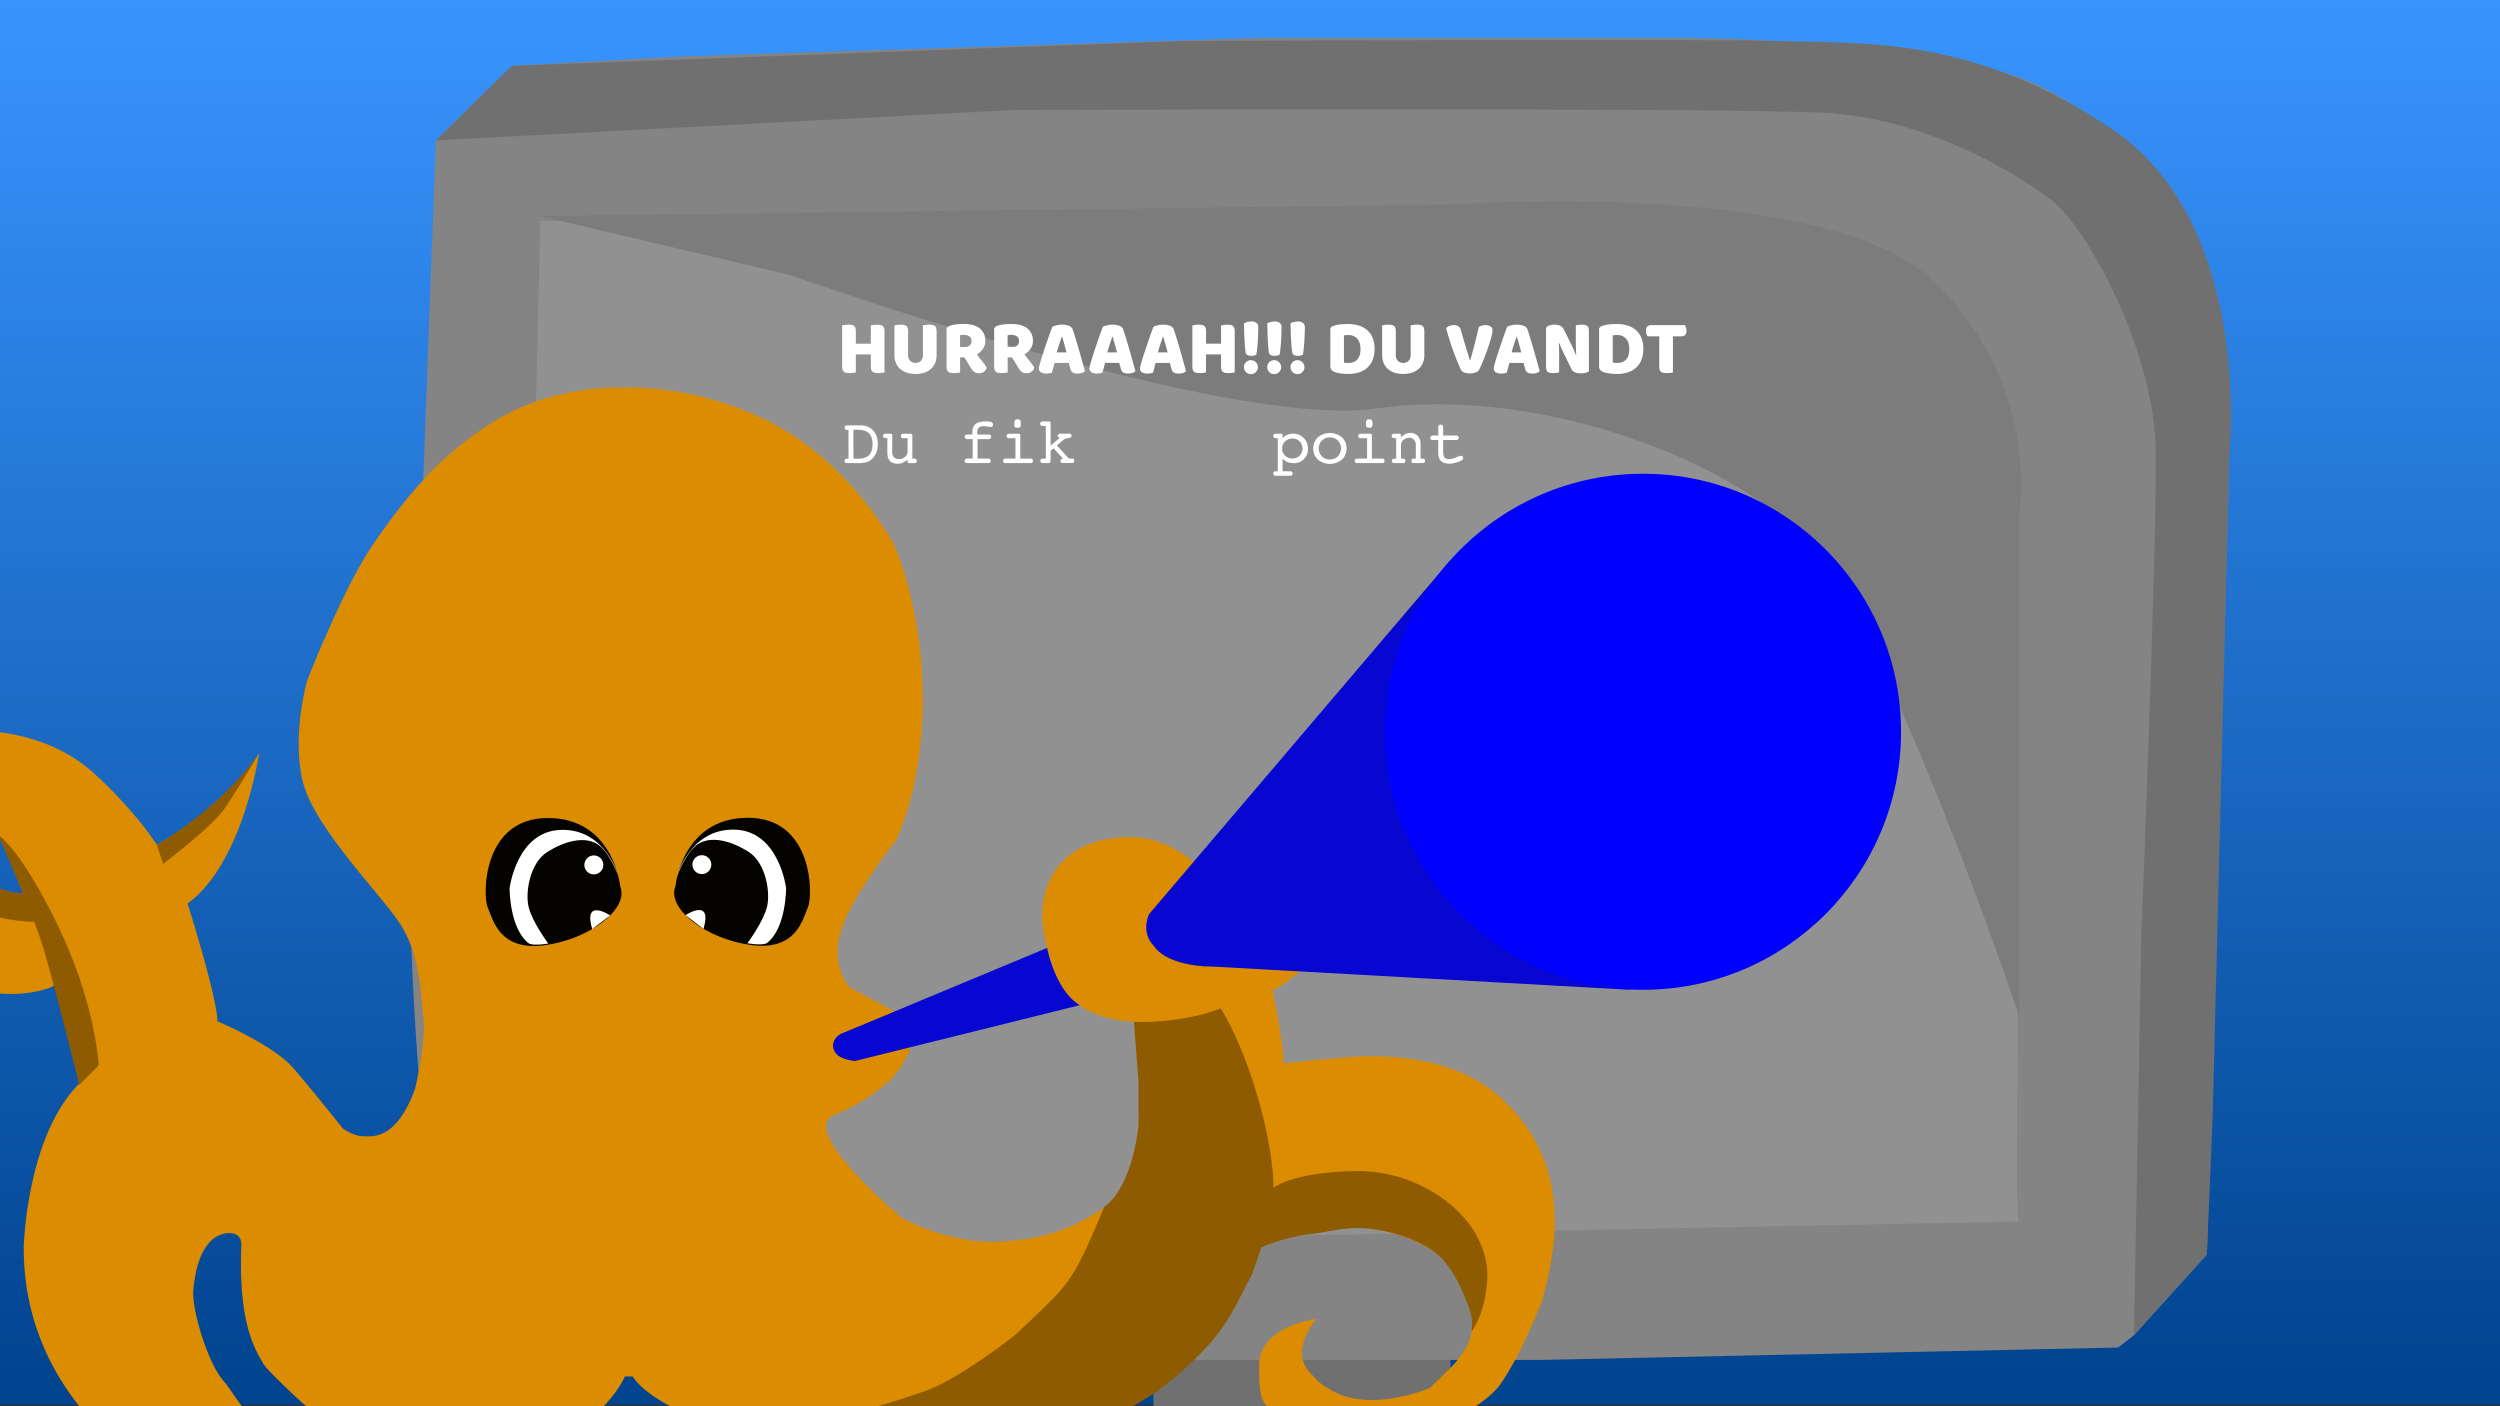<svg xmlns="http://www.w3.org/2000/svg" xmlns:xlink="http://www.w3.org/1999/xlink" viewBox="0 0 1920 1080"><rect x="0" y="0" width="1920" height="1080" fill="#333333" stroke="none"/><defs><style>.cls-1{fill:url(#linear-gradient);}.cls-2{fill:#707070;}.cls-3{fill:#848484;}.cls-4{fill:#919191;}.cls-5{fill:#7c7c7c;}.cls-6{fill:#fff;}.cls-7{fill:#db8c00;}.cls-8{fill:#8f5b00;}.cls-9{fill:#050300;}.cls-10{fill:#0707d1;}.cls-11{fill:blue;}</style><linearGradient id="linear-gradient" x1="960.42" y1="-7.91" x2="960.42" y2="1078.9" gradientUnits="userSpaceOnUse"><stop offset="0" stop-color="#3995ff"/><stop offset="1" stop-color="#00438e"/></linearGradient></defs><g id="winner_winner_chicken_dinner" data-name="winner winner chicken dinner"><rect class="cls-1" x="-0.61" y="-7.91" width="1922.06" height="1086.81"/><path class="cls-2" d="M888.19,972.54a77,77,0,0,0,6.34-18.43c2.54-11.93,27.92-13,27.92-13s21.57-2.17,36.79-2.17,88.82,2.17,88.82,2.17l30.46,1.08a38.77,38.77,0,0,1,19,8.68c8.88,7.59,11.42,11.92,11.42,11.92v8.1l2.54,4.91-1.27,5.42,1.27,11.2,1.26.73,1.27,7.59V1092l-3.8,15-3.81,5.42-8.88,13-5.08,8.67-21.57,10.85-30.45,1.08H985.33l-36.24-1.08-17.76-3.26-16.5-6.5-12.68-7.59-12.69-17.35-2.82-8.5-1-32.69,2.54-47.7V972.54"/><path class="cls-3" d="M393.11,50.54l129-7.15,445.29-14.3h321.7s199,0,274.44,35.75,99.76,85.8,111.93,102.48,34.06,90.56,36.49,138.23-12.16,407.55-12.16,407.55l-4.87,250.25-56,62-12.17,9.54-442.85,9.53H580.05s-177.2,2.38-206.4-50.05-46.23-45.28-56-228.8S325,369.9,325,369.9l9.74-262.16Z"/><path class="cls-4" d="M415,169.7h804.86s156.27-14.3,226.83,35.75,99.76,85.8,102.2,185.9,0,522.2,0,522.2l1.08,24.56L621.84,956.2s-136.26-16.69-155.73-47.67c0,0-60.83-38.13-65.7-126.32Z"/><path class="cls-2" d="M393.11,50.54l513.14-19s397.8-1.94,460.22,0,150.18-4.66,257.17,68.76,88.56,248.27,88.56,248.27l-12.92,510.37-4.39,104.44-56,62,5.65-306.58s11.68-291.66,11.15-370.54-52.6-173.15-80.22-194.54-96.68-62.83-174.23-67.08-623.66-2.12-623.66-2.12l-442.9,23.29Z"/><path class="cls-5" d="M414.55,165.94,1116.61,157s286.53-20.54,368.56,59,65.7,176.36,65.7,176.36V780.83s-102-303.62-166.47-368.58C1319.71,347.07,1173,297,1056.92,313.7S606.77,211.22,606.77,211.22Z"/><path class="cls-6" d="M679.29,286a16.66,16.66,0,0,1-2.07.36,22,22,0,0,1-2.79.18,12.5,12.5,0,0,1-2.43-.21,4.32,4.32,0,0,1-1.77-.75,3.24,3.24,0,0,1-1.08-1.5,7.32,7.32,0,0,1-.36-2.52V272.2H657.27V286a16.66,16.66,0,0,1-2.07.36,22,22,0,0,1-2.79.18,12.5,12.5,0,0,1-2.43-.21,4.32,4.32,0,0,1-1.77-.75,3.24,3.24,0,0,1-1.08-1.5,7.32,7.32,0,0,1-.36-2.52V249.88q.66-.12,2.1-.33a19.14,19.14,0,0,1,2.76-.21,12.5,12.5,0,0,1,2.43.21,4.32,4.32,0,0,1,1.77.75,3.24,3.24,0,0,1,1.08,1.5,7.32,7.32,0,0,1,.36,2.52v9.6h11.52v-14q.66-.12,2.1-.33a19.14,19.14,0,0,1,2.76-.21,12.5,12.5,0,0,1,2.43.21,4.32,4.32,0,0,1,1.77.75,3.24,3.24,0,0,1,1.08,1.5,7.32,7.32,0,0,1,.36,2.52Z"/><path class="cls-6" d="M719.31,272.8a15.25,15.25,0,0,1-1.11,5.91,12.51,12.51,0,0,1-3.21,4.56,14.48,14.48,0,0,1-5.1,2.91,23,23,0,0,1-13.56,0,14.48,14.48,0,0,1-5.1-2.91,12.51,12.51,0,0,1-3.21-4.56,15.25,15.25,0,0,1-1.11-5.91V249.88q.66-.12,2.1-.33a19.14,19.14,0,0,1,2.76-.21,12.5,12.5,0,0,1,2.43.21,4.32,4.32,0,0,1,1.77.75,3.24,3.24,0,0,1,1.08,1.5,7.32,7.32,0,0,1,.36,2.52v18.3a6.15,6.15,0,0,0,1.59,4.5,6.06,6.06,0,0,0,8.25,0,6.22,6.22,0,0,0,1.56-4.5V249.88q.66-.12,2.1-.33a19.14,19.14,0,0,1,2.76-.21,12.5,12.5,0,0,1,2.43.21,4.32,4.32,0,0,1,1.77.75,3.24,3.24,0,0,1,1.08,1.5,7.32,7.32,0,0,1,.36,2.52Z"/><path class="cls-6" d="M737.37,274.48V286a17.27,17.27,0,0,1-2.08.36,21.86,21.86,0,0,1-2.78.18,12.35,12.35,0,0,1-2.43-.21,4.12,4.12,0,0,1-1.75-.75,3.4,3.4,0,0,1-1-1.5,7.08,7.08,0,0,1-.36-2.52V253.3a2.64,2.64,0,0,1,.69-2,4.93,4.93,0,0,1,1.89-1.11,22.5,22.5,0,0,1,4.74-1.05,47.43,47.43,0,0,1,5.76-.33q8.28,0,12.48,3.48a11.59,11.59,0,0,1,4.2,9.42,10.59,10.59,0,0,1-1.92,6.36,14,14,0,0,1-4.56,4.08c1.44,2,2.85,3.8,4.26,5.52a36.54,36.54,0,0,1,3.3,4.68,5.7,5.7,0,0,1-2.19,3.21,6.11,6.11,0,0,1-3.57,1.11,7.64,7.64,0,0,1-2.28-.3,5.57,5.57,0,0,1-1.69-.84,6.83,6.83,0,0,1-1.31-1.32,19.76,19.76,0,0,1-1.15-1.68l-5-8.1Zm3.78-8a5.23,5.23,0,0,0,3.6-1.17,4.4,4.4,0,0,0,1.32-3.45,4.14,4.14,0,0,0-1.47-3.45,7.46,7.46,0,0,0-4.65-1.17,13.66,13.66,0,0,0-1.44.06q-.54.06-1.2.18v9Z"/><path class="cls-6" d="M773.9,274.48V286a16.66,16.66,0,0,1-2.07.36,22,22,0,0,1-2.79.18,12.5,12.5,0,0,1-2.43-.21,4.07,4.07,0,0,1-1.74-.75,3.34,3.34,0,0,1-1-1.5,7.32,7.32,0,0,1-.36-2.52V253.3a2.64,2.64,0,0,1,.69-2,4.93,4.93,0,0,1,1.89-1.11,22.5,22.5,0,0,1,4.74-1.05,47.55,47.55,0,0,1,5.76-.33q8.28,0,12.48,3.48a11.59,11.59,0,0,1,4.2,9.42,10.52,10.52,0,0,1-1.92,6.36,13.79,13.79,0,0,1-4.56,4.08q2.16,2.94,4.26,5.52a35.56,35.56,0,0,1,3.3,4.68,5.65,5.65,0,0,1-2.19,3.21,6.09,6.09,0,0,1-3.57,1.11,7.68,7.68,0,0,1-2.28-.3,5.51,5.51,0,0,1-1.68-.84,6.87,6.87,0,0,1-1.32-1.32,17.62,17.62,0,0,1-1.14-1.68l-5-8.1Zm3.78-8a5.23,5.23,0,0,0,3.6-1.17,4.37,4.37,0,0,0,1.32-3.45,4.14,4.14,0,0,0-1.47-3.45,7.46,7.46,0,0,0-4.65-1.17,13.66,13.66,0,0,0-1.44.06q-.54.06-1.2.18v9Z"/><path class="cls-6" d="M808.22,251a12.7,12.7,0,0,1,3.09-1.14,16.46,16.46,0,0,1,4.17-.54,15,15,0,0,1,5.31.87,4.62,4.62,0,0,1,3,2.73q1.08,3.12,2.34,7.26t2.52,8.55q1.26,4.41,2.46,8.7t2.1,7.59a5,5,0,0,1-2.16,1.35,10.26,10.26,0,0,1-3.42.51,10.49,10.49,0,0,1-2.43-.24,4.33,4.33,0,0,1-1.62-.72,3.55,3.55,0,0,1-1-1.26,10.93,10.93,0,0,1-.69-1.8l-1.08-4.14H809.9q-.48,1.8-1,3.72t-1,3.72a15.24,15.24,0,0,1-1.77.51,10.37,10.37,0,0,1-2.25.21,7.85,7.85,0,0,1-4.53-1,3.38,3.38,0,0,1-1.47-2.91,6.09,6.09,0,0,1,.24-1.68q.24-.84.54-2,.42-1.62,1.17-4t1.65-5.19q.9-2.79,1.92-5.73l1.92-5.55q.9-2.61,1.65-4.65T808.22,251Zm7.2,7.74q-.84,2.52-1.89,5.61t-1.89,6.27h7.44q-.84-3.24-1.71-6.33t-1.59-5.55Z"/><path class="cls-6" d="M847,251a12.7,12.7,0,0,1,3.09-1.14,16.46,16.46,0,0,1,4.17-.54,15,15,0,0,1,5.31.87,4.62,4.62,0,0,1,3,2.73q1.08,3.12,2.34,7.26t2.52,8.55q1.26,4.41,2.46,8.7T872,285a5,5,0,0,1-2.16,1.35,10.26,10.26,0,0,1-3.42.51,10.49,10.49,0,0,1-2.43-.24,4.33,4.33,0,0,1-1.62-.72,3.55,3.55,0,0,1-1-1.26,10.93,10.93,0,0,1-.69-1.8l-1.08-4.14H848.72q-.48,1.8-1,3.72t-1,3.72a15.24,15.24,0,0,1-1.77.51,10.37,10.37,0,0,1-2.25.21,7.85,7.85,0,0,1-4.53-1,3.38,3.38,0,0,1-1.47-2.91,6.09,6.09,0,0,1,.24-1.68q.24-.84.54-2,.42-1.62,1.17-4t1.65-5.19q.9-2.79,1.92-5.73l1.92-5.55q.9-2.61,1.65-4.65T847,251Zm7.2,7.74q-.84,2.52-1.89,5.61t-1.89,6.27h7.44q-.84-3.24-1.71-6.33t-1.59-5.55Z"/><path class="cls-6" d="M885.86,251a12.7,12.7,0,0,1,3.09-1.14,16.46,16.46,0,0,1,4.17-.54,15,15,0,0,1,5.31.87,4.62,4.62,0,0,1,3,2.73q1.08,3.12,2.34,7.26t2.52,8.55q1.26,4.41,2.46,8.7t2.1,7.59a5,5,0,0,1-2.16,1.35,10.26,10.26,0,0,1-3.42.51,10.49,10.49,0,0,1-2.43-.24,4.33,4.33,0,0,1-1.62-.72,3.55,3.55,0,0,1-1-1.26,10.93,10.93,0,0,1-.69-1.8l-1.08-4.14H887.54q-.48,1.8-1,3.72t-1,3.72a15.24,15.24,0,0,1-1.77.51,10.37,10.37,0,0,1-2.25.21,7.85,7.85,0,0,1-4.53-1,3.38,3.38,0,0,1-1.47-2.91,6.09,6.09,0,0,1,.24-1.68q.24-.84.54-2,.42-1.62,1.17-4T879.2,270q.9-2.79,1.92-5.73l1.92-5.55q.9-2.61,1.65-4.65T885.86,251Zm7.2,7.74q-.84,2.52-1.89,5.61t-1.89,6.27h7.44q-.84-3.24-1.71-6.33t-1.59-5.55Z"/><path class="cls-6" d="M948.26,286a16.66,16.66,0,0,1-2.07.36,22,22,0,0,1-2.79.18,12.5,12.5,0,0,1-2.43-.21,4.32,4.32,0,0,1-1.77-.75,3.24,3.24,0,0,1-1.08-1.5,7.32,7.32,0,0,1-.36-2.52V272.2H926.24V286a16.66,16.66,0,0,1-2.07.36,22,22,0,0,1-2.79.18,12.5,12.5,0,0,1-2.43-.21,4.32,4.32,0,0,1-1.77-.75,3.24,3.24,0,0,1-1.08-1.5,7.32,7.32,0,0,1-.36-2.52V249.88q.66-.12,2.1-.33a19.14,19.14,0,0,1,2.76-.21,12.5,12.5,0,0,1,2.43.21,4.32,4.32,0,0,1,1.77.75,3.24,3.24,0,0,1,1.08,1.5,7.32,7.32,0,0,1,.36,2.52v9.6h11.52v-14q.66-.12,2.1-.33a19.14,19.14,0,0,1,2.76-.21,12.5,12.5,0,0,1,2.43.21,4.32,4.32,0,0,1,1.77.75,3.24,3.24,0,0,1,1.08,1.5,7.32,7.32,0,0,1,.36,2.52Z"/><path class="cls-6" d="M955.34,281.68a5.36,5.36,0,1,1,1.53,4.05A5.6,5.6,0,0,1,955.34,281.68Zm11-30.24q0,1.38-.06,4t-.24,5.64q-.18,3-.48,6.06t-.72,5.25a3,3,0,0,1-.72.36,7.59,7.59,0,0,1-1,.3,10.13,10.13,0,0,1-1.08.18,8.8,8.8,0,0,1-1,.06,6.94,6.94,0,0,1-2.91-.54,2.68,2.68,0,0,1-1.47-2.1,33.12,33.12,0,0,1-.51-4.2q-.21-2.82-.39-6.12t-.27-6.54q-.09-3.24-.09-5.52a11.58,11.58,0,0,1,2.73-1,12.23,12.23,0,0,1,3-.39A5.74,5.74,0,0,1,965,248,4.3,4.3,0,0,1,966.38,251.44Z"/><path class="cls-6" d="M973.22,281.68a5.36,5.36,0,1,1,1.53,4.05A5.6,5.6,0,0,1,973.22,281.68Zm11-30.24q0,1.38-.06,4t-.24,5.64q-.18,3-.48,6.06t-.72,5.25a3,3,0,0,1-.72.36,7.59,7.59,0,0,1-1,.3,10.13,10.13,0,0,1-1.08.18,8.8,8.8,0,0,1-1,.06,6.94,6.94,0,0,1-2.91-.54,2.68,2.68,0,0,1-1.47-2.1,33.12,33.12,0,0,1-.51-4.2q-.21-2.82-.39-6.12t-.27-6.54q-.09-3.24-.09-5.52a11.58,11.58,0,0,1,2.73-1,12.23,12.23,0,0,1,3-.39,5.74,5.74,0,0,1,3.81,1.14A4.3,4.3,0,0,1,984.26,251.44Z"/><path class="cls-6" d="M991.1,281.68a5.36,5.36,0,1,1,1.53,4.05A5.6,5.6,0,0,1,991.1,281.68Zm11-30.24q0,1.38-.06,4t-.24,5.64q-.18,3-.48,6.06t-.72,5.25a3,3,0,0,1-.72.36,7.59,7.59,0,0,1-1,.3,10.13,10.13,0,0,1-1.08.18,8.8,8.8,0,0,1-1,.06,6.94,6.94,0,0,1-2.91-.54,2.68,2.68,0,0,1-1.47-2.1,33.12,33.12,0,0,1-.51-4.2q-.21-2.82-.39-6.12t-.27-6.54q-.09-3.24-.09-5.52a11.58,11.58,0,0,1,2.73-1,12.23,12.23,0,0,1,3-.39,5.74,5.74,0,0,1,3.81,1.14A4.3,4.3,0,0,1,1002.14,251.44Z"/><path class="cls-6" d="M1035.5,287.2q-1,0-2.34-.06t-2.73-.24q-1.41-.18-2.82-.45a14.21,14.21,0,0,1-2.61-.75q-3.3-1.26-3.3-4.38v-28a2.64,2.64,0,0,1,.69-2,4.93,4.93,0,0,1,1.89-1.11,25.17,25.17,0,0,1,5.46-1.11q2.88-.27,5.16-.27a29.56,29.56,0,0,1,8.49,1.14,17.46,17.46,0,0,1,6.54,3.51,15.82,15.82,0,0,1,4.23,6,22.07,22.07,0,0,1,1.5,8.52,22.29,22.29,0,0,1-1.44,8.37,16.14,16.14,0,0,1-4.11,6,17.2,17.2,0,0,1-6.39,3.63A26.67,26.67,0,0,1,1035.5,287.2Zm-3.36-8.76q.66.12,1.62.21t1.8.09a11.26,11.26,0,0,0,3.75-.6,7.53,7.53,0,0,0,2.94-1.86,8.59,8.59,0,0,0,1.92-3.27,15,15,0,0,0,.69-4.83q0-5.4-2.52-8.13a8.71,8.71,0,0,0-6.72-2.73q-.84,0-1.71.06t-1.77.18Z"/><path class="cls-6" d="M1093.88,272.8a15.25,15.25,0,0,1-1.11,5.91,12.51,12.51,0,0,1-3.21,4.56,14.48,14.48,0,0,1-5.1,2.91,23,23,0,0,1-13.56,0,14.48,14.48,0,0,1-5.1-2.91,12.51,12.51,0,0,1-3.21-4.56,15.25,15.25,0,0,1-1.11-5.91V249.88q.66-.12,2.1-.33a19.14,19.14,0,0,1,2.76-.21,12.5,12.5,0,0,1,2.43.21,4.32,4.32,0,0,1,1.77.75,3.24,3.24,0,0,1,1.08,1.5,7.32,7.32,0,0,1,.36,2.52v18.3a6.15,6.15,0,0,0,1.59,4.5,6.06,6.06,0,0,0,8.25,0,6.22,6.22,0,0,0,1.56-4.5V249.88q.66-.12,2.1-.33a19.14,19.14,0,0,1,2.76-.21,12.5,12.5,0,0,1,2.43.21,4.32,4.32,0,0,1,1.77.75,3.24,3.24,0,0,1,1.08,1.5,7.32,7.32,0,0,1,.36,2.52Z"/><path class="cls-6" d="M1135.28,285a7.36,7.36,0,0,1-2.61,1.26,13.21,13.21,0,0,1-3.87.54,11.21,11.21,0,0,1-4.32-.75A4.54,4.54,0,0,1,1122,284q-.66-1.38-1.62-3.57t-2-4.89q-1-2.7-2.16-5.73t-2.13-6.15q-1-3.12-1.92-6.12t-1.56-5.64a7.82,7.82,0,0,1,2.43-1.53,8.42,8.42,0,0,1,3.39-.69,6.48,6.48,0,0,1,3.63.93,5.65,5.65,0,0,1,2.07,3.45q1.62,5.88,3.27,11.25t3.45,11.19h.36q1.62-5.64,3.33-12.3t3.27-13.26a13.86,13.86,0,0,1,2.31-.9,9.94,9.94,0,0,1,2.79-.36,6.91,6.91,0,0,1,3.78,1,3.57,3.57,0,0,1,1.56,3.27,17.29,17.29,0,0,1-.63,3.84q-.63,2.52-1.62,5.67t-2.22,6.57q-1.23,3.42-2.46,6.45t-2.31,5.34A21.21,21.21,0,0,1,1135.28,285Z"/><path class="cls-6" d="M1157.48,251a12.7,12.7,0,0,1,3.09-1.14,16.46,16.46,0,0,1,4.17-.54,15,15,0,0,1,5.31.87,4.62,4.62,0,0,1,3,2.73q1.08,3.12,2.34,7.26t2.52,8.55q1.26,4.41,2.46,8.7t2.1,7.59a5,5,0,0,1-2.16,1.35,10.26,10.26,0,0,1-3.42.51,10.49,10.49,0,0,1-2.43-.24,4.33,4.33,0,0,1-1.62-.72,3.55,3.55,0,0,1-1-1.26,10.93,10.93,0,0,1-.69-1.8l-1.08-4.14h-10.86q-.48,1.8-1,3.72t-1,3.72a15.24,15.24,0,0,1-1.77.51,10.37,10.37,0,0,1-2.25.21,7.85,7.85,0,0,1-4.53-1,3.38,3.38,0,0,1-1.47-2.91,6.09,6.09,0,0,1,.24-1.68q.24-.84.54-2,.42-1.62,1.17-4t1.65-5.19q.9-2.79,1.92-5.73l1.92-5.55q.9-2.61,1.65-4.65T1157.48,251Zm7.2,7.74q-.84,2.52-1.89,5.61t-1.89,6.27h7.44q-.84-3.24-1.71-6.33T1165,258.7Z"/><path class="cls-6" d="M1220.3,285a5.48,5.48,0,0,1-2.43,1.29,14.12,14.12,0,0,1-3.81.45,13.2,13.2,0,0,1-4.2-.66,5.82,5.82,0,0,1-3.24-3.18l-5.94-12.12q-.9-1.86-1.62-3.51t-1.56-3.81l-.36.06q.24,3.24.27,6.6t0,6.6V286a16.68,16.68,0,0,1-2,.36,20.19,20.19,0,0,1-2.67.18,13.58,13.58,0,0,1-2.34-.18,3.58,3.58,0,0,1-1.68-.72,3.47,3.47,0,0,1-1-1.47,6.84,6.84,0,0,1-.36-2.43v-30a5,5,0,0,1,2.58-1.8,11.33,11.33,0,0,1,3.72-.6,12.94,12.94,0,0,1,4.23.69,5.73,5.73,0,0,1,3.21,3.15l6,12.12q.9,1.86,1.62,3.51t1.56,3.81l.3-.06q-.24-3.24-.3-6.48t-.06-6.48v-9.72a16.68,16.68,0,0,1,2-.36,20.19,20.19,0,0,1,2.67-.18,7.2,7.2,0,0,1,4,.93q1.38.93,1.38,3.87Z"/><path class="cls-6" d="M1241.9,287.2q-1,0-2.34-.06t-2.73-.24q-1.41-.18-2.82-.45a14.21,14.21,0,0,1-2.61-.75q-3.3-1.26-3.3-4.38v-28a2.64,2.64,0,0,1,.69-2,4.93,4.93,0,0,1,1.89-1.11,25.17,25.17,0,0,1,5.46-1.11q2.88-.27,5.16-.27a29.56,29.56,0,0,1,8.49,1.14,17.46,17.46,0,0,1,6.54,3.51,15.82,15.82,0,0,1,4.23,6,22.07,22.07,0,0,1,1.5,8.52,22.29,22.29,0,0,1-1.44,8.37,16.14,16.14,0,0,1-4.11,6,17.2,17.2,0,0,1-6.39,3.63A26.67,26.67,0,0,1,1241.9,287.2Zm-3.36-8.76q.66.12,1.62.21t1.8.09a11.26,11.26,0,0,0,3.75-.6,7.53,7.53,0,0,0,2.94-1.86,8.59,8.59,0,0,0,1.92-3.27,15,15,0,0,0,.69-4.83q0-5.4-2.52-8.13a8.71,8.71,0,0,0-6.72-2.73q-.84,0-1.71.06t-1.77.18Z"/><path class="cls-6" d="M1265.3,258.28a7.77,7.77,0,0,1-.78-1.8,7.92,7.92,0,0,1-.36-2.4,4.54,4.54,0,0,1,1-3.36,3.75,3.75,0,0,1,2.73-1h26.16a7.77,7.77,0,0,1,.78,1.8,7.92,7.92,0,0,1,.36,2.4,4.54,4.54,0,0,1-1,3.36,3.75,3.75,0,0,1-2.73,1h-6.66V286a16.66,16.66,0,0,1-2.07.36,22,22,0,0,1-2.79.18,12.5,12.5,0,0,1-2.43-.21,4.32,4.32,0,0,1-1.77-.75,3.24,3.24,0,0,1-1.08-1.5,7.32,7.32,0,0,1-.36-2.52V258.28Z"/><path class="cls-6" d="M655.43,355.66h-4.95a1.88,1.88,0,0,1-1.36-.44,1.79,1.79,0,0,1-.45-1.32,1.47,1.47,0,0,1,.53-1.32,3.74,3.74,0,0,1,2-.37h.44v-22h-.39a3.71,3.71,0,0,1-2-.39,1.56,1.56,0,0,1-.55-1.37,1.75,1.75,0,0,1,.45-1.33,2,2,0,0,1,1.41-.43h10.3a12.55,12.55,0,0,1,9.69,3.92q3.62,3.92,3.61,10.58a17.12,17.12,0,0,1-1,6,14.46,14.46,0,0,1-3,4.89,10.71,10.71,0,0,1-4.46,2.77,22.14,22.14,0,0,1-6.74.86c-.33,0-.88,0-1.65,0S655.86,355.66,655.43,355.66Zm0-3.45c.52.05,1,.09,1.55.11s1,0,1.5,0c4,0,6.94-.89,8.81-2.69s2.79-4.61,2.79-8.47-.94-6.69-2.81-8.46-4.86-2.65-9-2.65c-.77,0-1.35,0-1.75,0s-.77.05-1.11.1Z"/><path class="cls-6" d="M685.19,346.65a6.48,6.48,0,0,0,1.3,4.49,5.32,5.32,0,0,0,4.1,1.42,6.63,6.63,0,0,0,4.55-1.69,5.45,5.45,0,0,0,1.89-4.23v-10.1h-3.34a2,2,0,0,1-1.38-.4,1.66,1.66,0,0,1-.43-1.25,1.81,1.81,0,0,1,.47-1.36,2.12,2.12,0,0,1,1.49-.43H699a1.73,1.73,0,0,1,1.3.4,3.25,3.25,0,0,1,.38,2v16.74h1.12a3,3,0,0,1,1.73.39,1.53,1.53,0,0,1,.52,1.3,1.7,1.7,0,0,1-.5,1.32,2.15,2.15,0,0,1-1.45.44h-3.71a1.71,1.71,0,0,1-1-.27.88.88,0,0,1-.37-.73V353a17.79,17.79,0,0,1-4,2.47,9.35,9.35,0,0,1-3.53.67q-4,0-6-2.13t-2-6.47v-11h-.51a4.59,4.59,0,0,1-2.27-.39,1.48,1.48,0,0,1-.61-1.36,1.61,1.61,0,0,1,.48-1.27,2.17,2.17,0,0,1,1.47-.42h3.69a1.6,1.6,0,0,1,1.18.34,2.33,2.33,0,0,1,.33,1.51Z"/><path class="cls-6" d="M758.8,352.17a2.34,2.34,0,0,1,1.53.43,1.61,1.61,0,0,1,.52,1.3,1.66,1.66,0,0,1-.5,1.32,2.15,2.15,0,0,1-1.45.44h-16a2.32,2.32,0,0,1-1.52-.44,1.65,1.65,0,0,1-.53-1.32,1.67,1.67,0,0,1,.5-1.3,2.16,2.16,0,0,1,1.45-.43H747V337.25h-4a2.33,2.33,0,0,1-1.55-.47,1.62,1.62,0,0,1-.55-1.31,1.64,1.64,0,0,1,.51-1.32,2.21,2.21,0,0,1,1.49-.44h3.86v-1.66c0-2.95.84-5.08,2.52-6.41s4.38-2,8.13-2a10,10,0,0,1,4,.61,2,2,0,0,1,1.3,1.9,1.6,1.6,0,0,1-.56,1.25,2.08,2.08,0,0,1-1.44.49,16.75,16.75,0,0,1-2.11-.3,17.58,17.58,0,0,0-2.87-.29,5.59,5.59,0,0,0-4,1.16,5.23,5.23,0,0,0-1.19,3.85v1.39h8.64a2.29,2.29,0,0,1,1.53.44,1.61,1.61,0,0,1,.52,1.32,1.63,1.63,0,0,1-.54,1.3,2.09,2.09,0,0,1-1.46.48h-8.45v14.92Z"/><path class="cls-6" d="M783.56,352.21h7.83a2.06,2.06,0,0,1,1.41.41,1.62,1.62,0,0,1,.45,1.28,1.77,1.77,0,0,1-.43,1.38,2.43,2.43,0,0,1-1.57.38H772.33a2.17,2.17,0,0,1-1.47-.44,1.73,1.73,0,0,1-.49-1.32,1.52,1.52,0,0,1,.52-1.27,2.37,2.37,0,0,1,1.53-.42h7.45V336.54h-4.78a2.29,2.29,0,0,1-1.53-.45,1.9,1.9,0,0,1,0-2.57,2.22,2.22,0,0,1,1.47-.42h7.15a1.76,1.76,0,0,1,1,.27.85.85,0,0,1,.38.73ZM779,326.07a7,7,0,0,1,.48-3.32q.47-.69,2-.69a2.59,2.59,0,0,1,2,.58,4.83,4.83,0,0,1,.49,2.72,4.48,4.48,0,0,1-.46,2.6,2.86,2.86,0,0,1-2,.5,3.12,3.12,0,0,1-2-.46A2.78,2.78,0,0,1,779,326.07Z"/><path class="cls-6" d="M806.85,346.31v7.2a2.77,2.77,0,0,1-.4,1.56,1.23,1.23,0,0,1-1,.59h-4.52a2.12,2.12,0,0,1-1.44-.44,1.69,1.69,0,0,1-.49-1.32,1.42,1.42,0,0,1,.58-1.33,5.34,5.34,0,0,1,2.45-.36h1.17v-25h-1a6.18,6.18,0,0,1-2.71-.37,1.5,1.5,0,0,1-.61-1.38,1.67,1.67,0,0,1,.5-1.32,2.1,2.1,0,0,1,1.45-.44h4.67a1.67,1.67,0,0,1,1,.27.85.85,0,0,1,.37.73v17.5l7-5.9a3.39,3.39,0,0,1-1.18-.76,1.42,1.42,0,0,1-.38-1,1.25,1.25,0,0,1,.54-1.1,2.81,2.81,0,0,1,1.56-.36h6.62a2.14,2.14,0,0,1,1.41.41,1.55,1.55,0,0,1,.49,1.25q0,1.46-2.37,1.71l-.73.09a6.53,6.53,0,0,0-2.2.77,13.52,13.52,0,0,0-2.41,1.72l-3.54,3.11,9.25,10h2.1a2.29,2.29,0,0,1,1.5.39,2,2,0,0,1,0,2.61,2.1,2.1,0,0,1-1.45.45h-6.62a2.67,2.67,0,0,1-1.56-.37,1.35,1.35,0,0,1-.49-1.17,1.56,1.56,0,0,1,.48-1.14,3.55,3.55,0,0,1,1.43-.77l-7.25-7.91Z"/><path class="cls-6" d="M985,361.91h5.86a1.92,1.92,0,0,1,1.39.44,2.15,2.15,0,0,1,0,2.66,2.51,2.51,0,0,1-1.6.39H979.92a2.22,2.22,0,0,1-1.48-.44,1.65,1.65,0,0,1-.5-1.3,1.47,1.47,0,0,1,.63-1.36,4.7,4.7,0,0,1,2.3-.39h.47V336.56h-.47a4.7,4.7,0,0,1-2.3-.39,1.47,1.47,0,0,1-.63-1.36,1.59,1.59,0,0,1,.5-1.28,2.22,2.22,0,0,1,1.48-.43h3.71a1.82,1.82,0,0,1,1.06.24.88.88,0,0,1,.33.76v2.37a11.21,11.21,0,0,1,3.68-2.57,10.93,10.93,0,0,1,4.33-.85,11.09,11.09,0,0,1,8.2,3.32,11.32,11.32,0,0,1,3.3,8.32,10.63,10.63,0,0,1-3.13,7.91,10.84,10.84,0,0,1-8,3.11,12.17,12.17,0,0,1-4.76-.92,9.75,9.75,0,0,1-3.64-2.62Zm7.57-9.79a7.64,7.64,0,0,0,5.57-2.14,8.05,8.05,0,0,0,0-11,7.58,7.58,0,0,0-5.56-2.16,7.66,7.66,0,1,0,0,15.31Z"/><path class="cls-6" d="M1034.14,344.4a11.16,11.16,0,0,1-3.56,8.55,14.52,14.52,0,0,1-18.48,0,12,12,0,0,1,0-17.08,14.52,14.52,0,0,1,18.47,0A11.1,11.1,0,0,1,1034.14,344.4Zm-12.81,8.42a8.41,8.41,0,0,0,6.16-2.37,8.84,8.84,0,0,0,0-12.14,9.07,9.07,0,0,0-12.29,0,8.89,8.89,0,0,0,0,12.15A8.38,8.38,0,0,0,1021.33,352.82Z"/><path class="cls-6" d="M1053.6,352.21h7.84a2.05,2.05,0,0,1,1.4.41,1.62,1.62,0,0,1,.45,1.28,1.81,1.81,0,0,1-.42,1.38,2.46,2.46,0,0,1-1.58.38h-18.92a2.12,2.12,0,0,1-1.46-.44,1.69,1.69,0,0,1-.49-1.32,1.55,1.55,0,0,1,.51-1.27,2.4,2.4,0,0,1,1.54-.42h7.45V336.54h-4.78a2.29,2.29,0,0,1-1.53-.45,1.87,1.87,0,0,1,0-2.57,2.17,2.17,0,0,1,1.46-.42h7.16a1.75,1.75,0,0,1,1,.27.83.83,0,0,1,.38.73Zm-4.52-26.14a7,7,0,0,1,.48-3.32,2.37,2.37,0,0,1,2-.69,2.56,2.56,0,0,1,2,.58,4.74,4.74,0,0,1,.49,2.72,4.59,4.59,0,0,1-.45,2.6,2.87,2.87,0,0,1-2,.5,3.16,3.16,0,0,1-2-.46A2.78,2.78,0,0,1,1049.08,326.07Z"/><path class="cls-6" d="M1072.25,352.21V336.56h-.46a4.63,4.63,0,0,1-2.28-.39,1.47,1.47,0,0,1-.63-1.36,1.58,1.58,0,0,1,.52-1.31,2.68,2.68,0,0,1,1.66-.4h3.49a1.67,1.67,0,0,1,1,.27.85.85,0,0,1,.37.73v1.66a13.33,13.33,0,0,1,3.53-2.46,8.78,8.78,0,0,1,3.62-.79,7.5,7.5,0,0,1,5.8,2.3,9,9,0,0,1,2.11,6.34v11.06h1.16a3,3,0,0,1,1.77.41,1.48,1.48,0,0,1,.54,1.28,1.54,1.54,0,0,1-.57,1.35,3.77,3.77,0,0,1-2.05.41h-5.41a3.54,3.54,0,0,1-2-.37,1.73,1.73,0,0,1-.44-1.39,1.51,1.51,0,0,1,.51-1.32,3.69,3.69,0,0,1,2-.37h.86V342.06a6.5,6.5,0,0,0-1.3-4.36,4.7,4.7,0,0,0-3.77-1.5,6.46,6.46,0,0,0-4.4,1.68,5.38,5.38,0,0,0-1.91,4.18v10.15h.85a3.72,3.72,0,0,1,2,.37,1.51,1.51,0,0,1,.52,1.32,1.76,1.76,0,0,1-.44,1.39,4,4,0,0,1-2.15.37h-5.76a2.32,2.32,0,0,1-1.51-.43,1.68,1.68,0,0,1-.5-1.33,1.42,1.42,0,0,1,.58-1.33,4.64,4.64,0,0,1,2.23-.36Z"/><path class="cls-6" d="M1118,334.46a2.87,2.87,0,0,1,1.74.42,1.55,1.55,0,0,1,.55,1.32,1.57,1.57,0,0,1-.51,1.28,2.4,2.4,0,0,1-1.54.43h-9.89v8.15q0,4,1,5.27a4.34,4.34,0,0,0,3.55,1.27,14.26,14.26,0,0,0,5.32-1.29,15.71,15.71,0,0,1,3.84-1.29,1.59,1.59,0,0,1,1.16.48,1.69,1.69,0,0,1,.47,1.2,2,2,0,0,1-.59,1.41,6.16,6.16,0,0,1-2,1.15,30.39,30.39,0,0,1-4.31,1.4,16.36,16.36,0,0,1-3.6.44,11.2,11.2,0,0,1-4.8-.92,6.07,6.07,0,0,1-2.89-2.72,6.23,6.23,0,0,1-.7-2,22.38,22.38,0,0,1-.21-3.61v-8.91h-4.15a2.25,2.25,0,0,1-1.49-.41,1.62,1.62,0,0,1-.46-1.3,1.45,1.45,0,0,1,.63-1.37,6.46,6.46,0,0,1,2.71-.37h2.76v-6.29a2.26,2.26,0,0,1,.45-1.55,1.8,1.8,0,0,1,1.41-.5,1.68,1.68,0,0,1,1.49.61,5.91,5.91,0,0,1,.41,2.78v4.95Z"/><g id="Body"><path class="cls-7" d="M59.71,826.23s-2.38-50-16.66-72.61c0,0-37.15-99.36-38.69-103-3.57-8.33-25-35.71-45.22-32.14-.68.12-14.29,10.72,16.66,48.8,8.85,10.9,26.18,20.24,42.85,19,0,0,21.2,57.16,25,66.65,2.38,6-20.3,9.36-21.42,9.52a104.69,104.69,0,0,1-22,.6c-17.85-1.2-57.35,1.76-85.21-39s-25.48-78.84-25.48-78.84-1.19-41.65,27.37-64.27,77.37-19,77.37-19,44.55,1.5,77.62,31.7,48.54,55.18,48.54,55.18,48.8-26.18,78.55-70.22c0,0-12.28,84.3-54.94,115.35,0,0,22.92,72.33,22.87,90.37,0,0,42.79,18,58.26,35.9s38.09,46.41,38.09,46.41,8.33,6,15.47,6,25.29,3.58,40-36.3c0,0,8.78-36.31,6.4-55.35s-2.38-47.61-17.86-71.41-66.34-74.18-74.83-109.69,3.42-77.18,3.42-77.18,28-71.93,50.91-105,49.07-67.58,94.3-95,96.41-25,96.41-25,58.32-3.57,117.83,28.57,90.94,91.38,90.94,91.38,21.42,45.15,22.37,115.54-20.48,112-20.48,112-35.7,45.23-42.84,71.42,7.14,41.65,7.14,41.65l33.32,17.86s11.11,7.09,13.89,19.61-13.89,31.57-13.89,31.57-16.84,17.77-45.32,29.12,52.46,79.19,52.46,79.19,35.49,19.53,73.09,18.09,62.6-12.14,85.21-28.81,23.6-68.47,23.6-68.47,4.56-62.95,0-71.63c0,0-49.78,2-64.06-36s-9.53-54.75-9.53-54.75,2.39-50,65.47-51.18S965.46,731,965.46,731s15.48-1.19,66.66-54.75c0,0-1.19,54.75-54.75,84.5,0,0,9.52,46.42,8.33,55.94,0,0,39.8-4.28,55-5.11s73.53-3.22,111.62,31.3,41.66,72.6,41.66,97.6-9.53,58.32-9.53,58.32-15.47,40.47-32.13,64.27-79.86,46.4-95.33,55.92-63-19-79-35c-7-7-11-4-11-35s44-36,44-36-21.12,23.84-5,41c6.2,6.6,5.34,7.33,17,14,30.25,17.29,75-2,75-2s17.43-16.24,21-21,7.14-9.3,9.52-15.25,8.48-32.75-15.47-58.32c-24.91-26.59-67.84-28.56-67.84-28.56s-50,1.19-77.36,14.28c0,0-19.05,65.46-69,100s-104.74,65.46-140.44,75-64.27,14.29-91.65,14.29-105.93-9.53-147.59-64.28c0,0-23.8-10.71-33.32-25h-5.95s-23.81,59.51-119,58.32c0,0-46.41-3.57-59.51-6,0,0-55.34-22-67.24-30.35-.81-.57-28.77-26.07-32.14-32.14-5.95-10.71-19-29.75-16.66-90.45,0-.13,1.19-9.53-9.52-9.53-6,0-23.81,3.57-27.38,44-1.22,13.79,10.69,55.78,23.8,70.22,9.08,10,27.38,50,64.28,48.8,5.35-.17,32.3-5,34.51-13.09,0,0,24.58,10.51,30.95,11.9,0,0-7.1,11.11-7.2,11.25-1,1.38-2.11,2.85-3.34,4.38-12.33,15.27-36.62,36.49-75.75,35C154.93,1157.11,99,1116.64,99,1116.64s-81.74-53.59-80.74-159.5c0,0,2.18-84.49,42.65-125Z"/></g><g id="arme_skygge" data-name="arme skygge"><path class="cls-8" d="M1130.22,1022.65s10.8-13.73,12-41.1-19-47.61-19-47.61-29.76-35.71-83.32-34.52-65.46,15.48-65.46,15.48L961.69,961s21.89-10.64,43.31-13,34-9,64.61-1,40.47,22.62,40.47,22.62A96.93,96.93,0,0,1,1124,994C1127.22,1002,1131.85,1010.06,1130.22,1022.65Z"/><path class="cls-8" d="M-41,619s11.79,66.65,59,67c5,0,8,22,8,22s-62.1-.2-75.2-39.48C-49.2,668.52-65,636-41,619Z"/><path class="cls-8" d="M120.41,648.88S167,623,199,578.66c0,0-23.13,38.2-28,44.34-11,14-40.31,36-45.66,40.5Z"/></g><g id="arme_skyge" data-name="arme skyge"><path class="cls-8" d="M519.13,1082.12s45.46,70,136.87,65.88,138-26,138-26,78.7-41.86,94.7-53.56c9.47-6.94,29.39-22.63,45.3-42.44,10.94-13.63,17.6-28.4,27.3-46.83,0,0,18.27-46.76,16.66-72.6-2.78-44.83-22.35-103.43-40.47-132.12a121.33,121.33,0,0,1-20.15,6,190.19,190.19,0,0,1-26.65,3.89c-6.13.46-12.76.68-19.83.52l3.55,46.7v32.14S870.61,910.34,848,927c0,0-6.93,17-13.82,31.86C829,970,823,982,811.33,994.64c-7.44,8.07-32.13,30.95-32.13,30.95s-42.2,33.41-69,42.85C680.9,1078.72,649,1087,649,1087s-21,9-67.38,11.19C554,1099.5,519.13,1082.12,519.13,1082.12Z"/><path class="cls-8" d="M75.78,818.3s-1.19-29.76-16.67-72.6S15.08,652.86-1.59,641c0,0,26.64,59.47,35.34,88.65S60.9,833.18,60.9,833.18Z"/><path class="cls-8" d="M926.78,742.32s-40.46,0-44-25,19.64-11.5,19.64-11.5Z"/></g><g id="Layer_21" data-name="Layer 21"><ellipse cx="654.22" cy="803.1" rx="14.28" ry="10.8"/></g><g id="right_eye" data-name="right eye"><path class="cls-9" d="M476.35,680.79s-5-52.4-55.47-52.56-50.34,59.52-46.26,68.82,8.86,33.36,43.32,28.93S483.28,698.19,476.35,680.79Z"/><path class="cls-6" d="M475.26,673.54s-9.7-36.9-44.11-36.21-39.79,44.89-39.79,44.89-.15,30.83,14.7,42.24c0,0,2.4,2.23,15,.18,0,0-12.37-16.67-15.1-28.15s1.22-33.89,14.25-42.11,27.62-12.14,37.72-6.6S475.26,673.54,475.26,673.54Z"/><path class="cls-6" d="M462.94,661.87A7.27,7.27,0,1,1,455.6,657,7.26,7.26,0,0,1,462.94,661.87Z"/><path class="cls-6" d="M454.79,713.52l13.79-10.46S447.69,689.07,454.79,713.52Z"/></g><g id="left_eye" data-name="left eye"><path class="cls-9" d="M518.74,680.62s5-52.4,55.46-52.57,50.34,59.52,46.26,68.82-8.86,33.37-43.31,28.94S511.8,698,518.74,680.62Z"/><path class="cls-6" d="M519.82,673.36s9.7-36.89,44.11-36.21S603.73,682,603.73,682s.15,30.84-14.71,42.25c0,0-2.4,2.23-15,.18,0,0,12.36-16.67,15.09-28.16s-1.22-33.88-14.25-42.1-27.62-12.14-37.72-6.6S519.82,673.36,519.82,673.36Z"/><ellipse class="cls-6" cx="539.02" cy="664.04" rx="7.27" ry="7.26"/><path class="cls-6" d="M540.29,713.34,526.5,702.88S547.4,688.9,540.29,713.34Z"/></g><g id="Layer_22" data-name="Layer 22"><path class="cls-10" d="M804.19,728s5.95,32.14,25,44l-171.54,42.6a8.74,8.74,0,0,1-2.1.25l-4.89-1.19c-8.33-2.38-9.7-5.73-10.42-8.34a9,9,0,0,1-.16-4,11.44,11.44,0,0,1,7-7.87Z"/><path class="cls-10" d="M882.37,702.18l231.28-271.7s107,299.85,138.06,329.69L931.06,742.32s-34.35.19-44.9-16C886.16,726.34,876.05,718,882.37,702.18Z"/><circle class="cls-11" cx="1261.83" cy="562" r="198.17"/></g></g></svg>